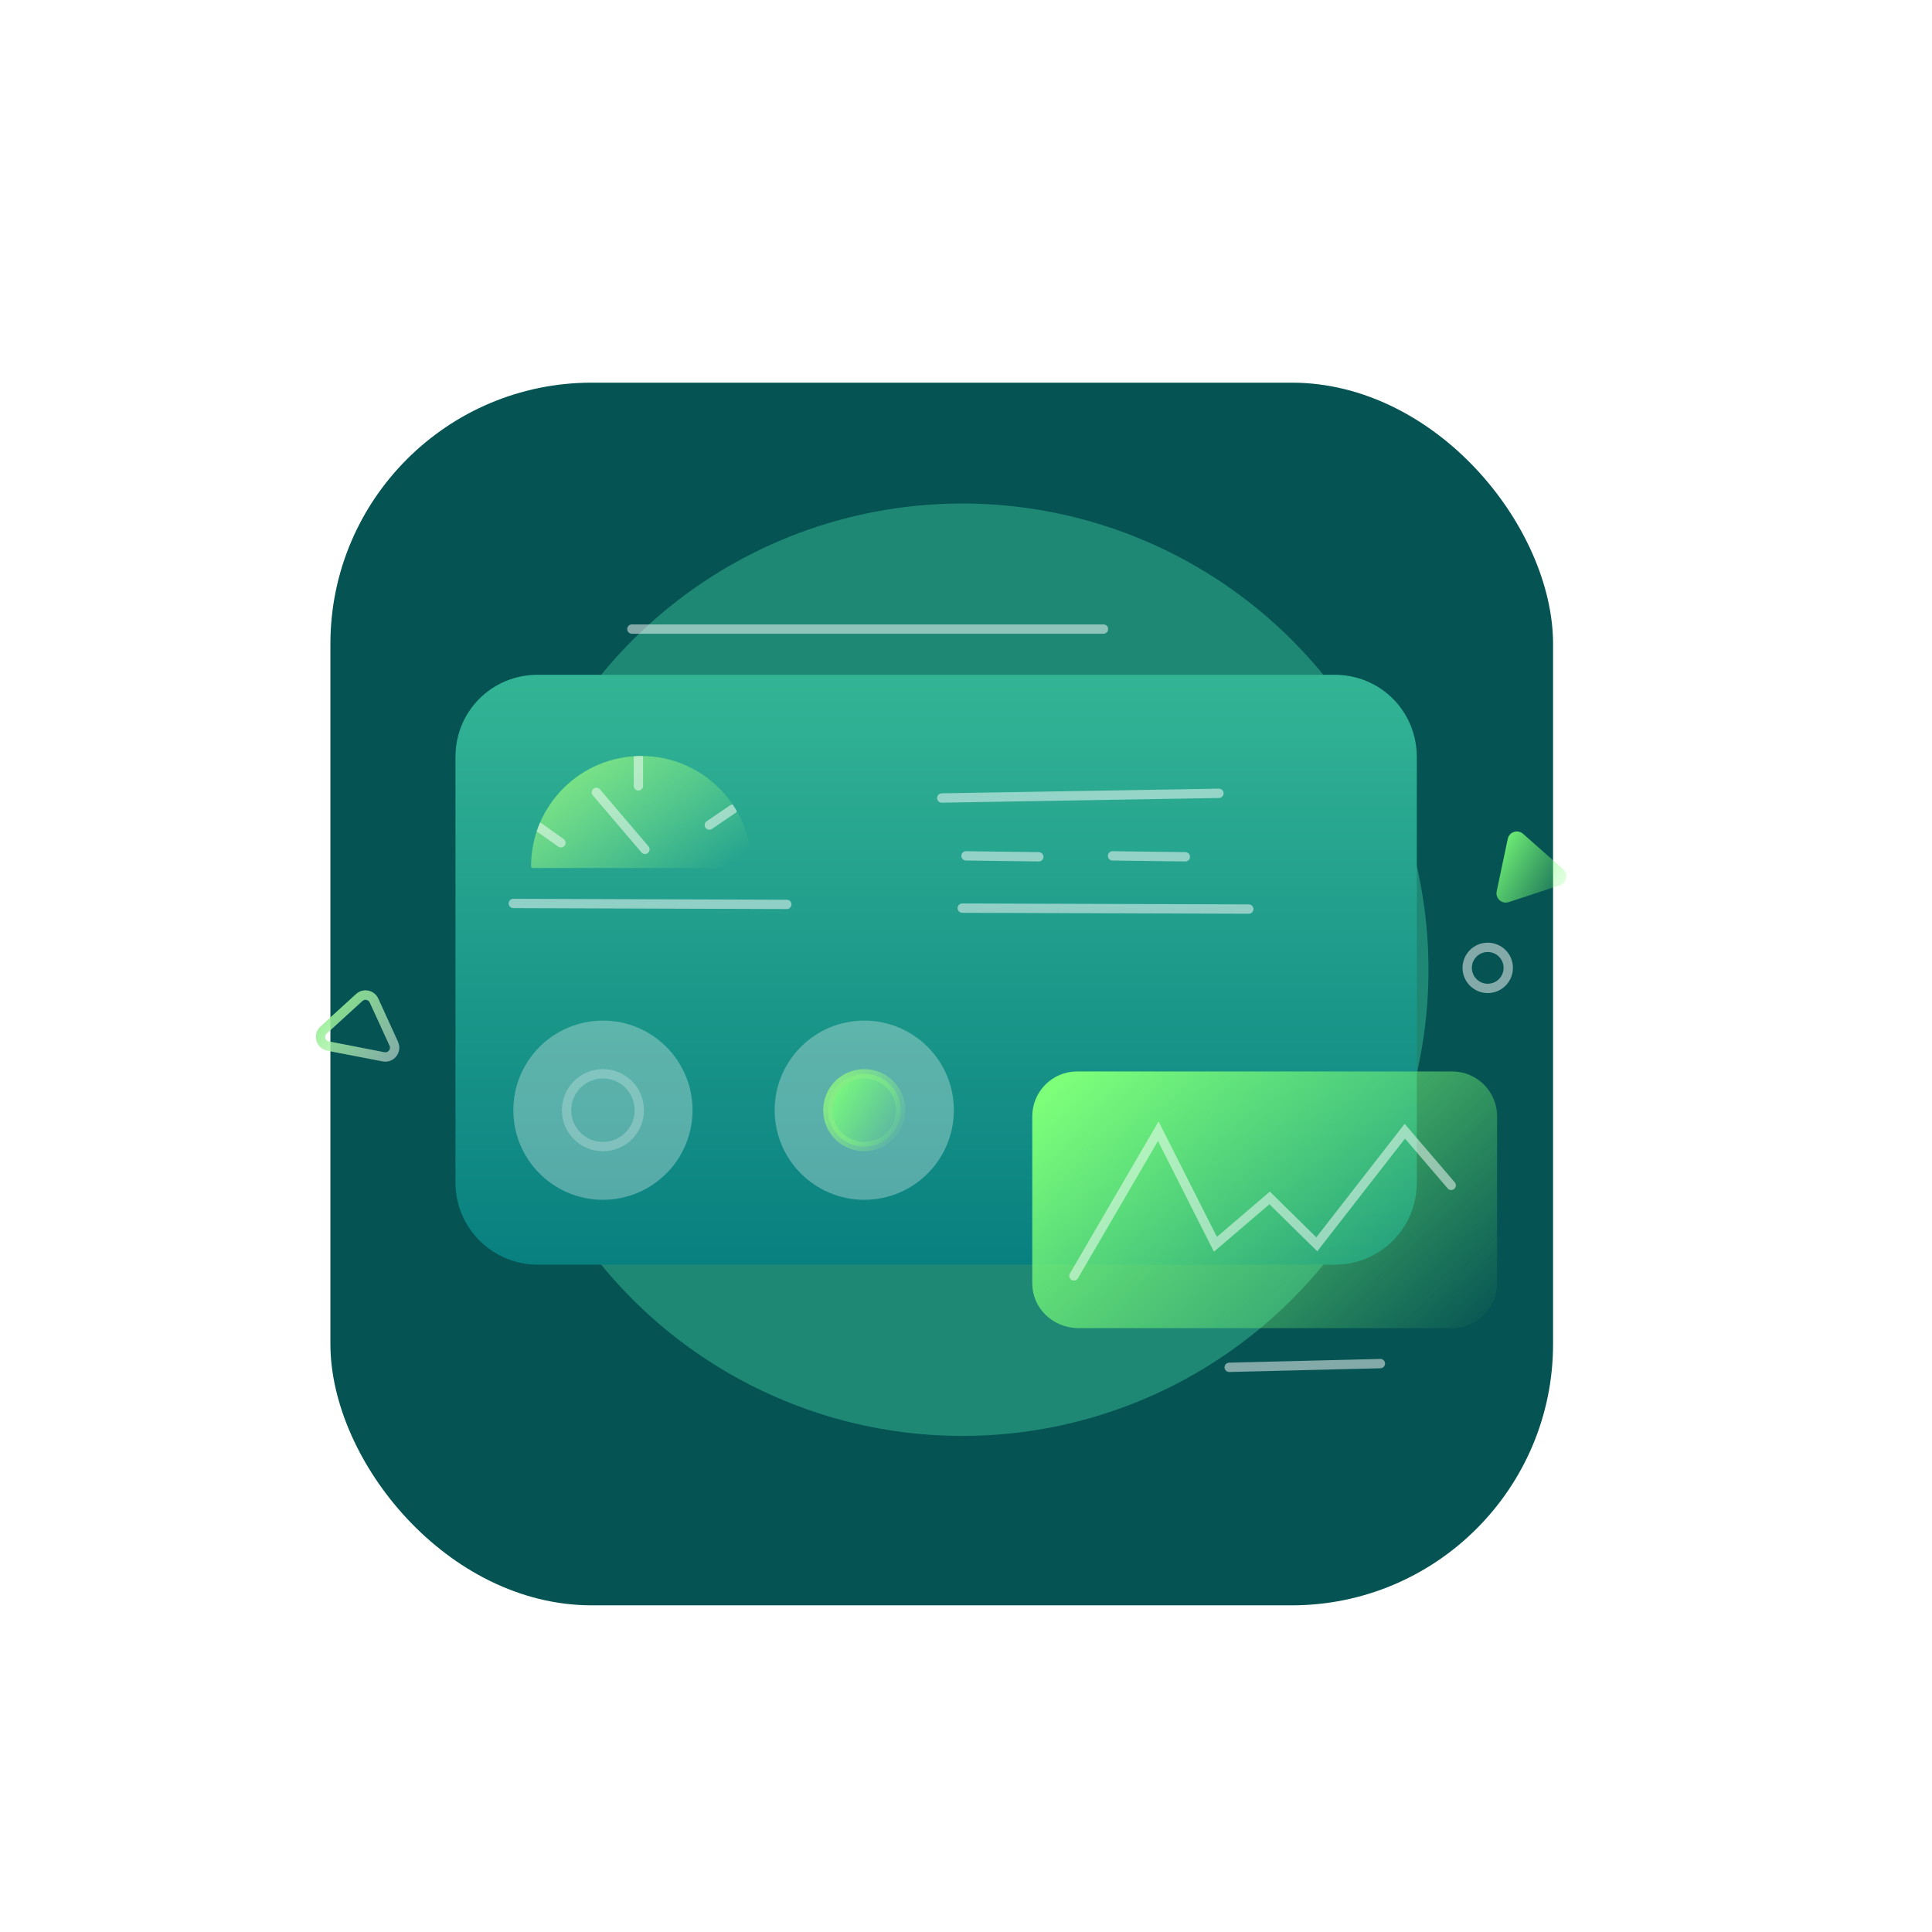 <svg width="207" height="207" viewBox="0 0 207 207" fill="none" xmlns="http://www.w3.org/2000/svg">
<rect x="35.4" y="41" width="131" height="131" rx="28" fill="#065353"/>
<g filter="url(#filter0_f_362_432)">
<circle cx="103.1" cy="103.9" r="49.95" fill="#58FFC3" fill-opacity="0.31"/>
</g>
<path d="M48.8 126.7V81.1C48.8 76.2 52.7 72.3 57.6 72.3H143C147.9 72.3 151.8 76.2 151.8 81.1V126.7C151.8 131.6 147.9 135.5 143 135.5H57.6C52.8 135.5 48.8 131.6 48.8 126.7Z" fill="url(#paint0_linear_362_432)"/>
<path fill-rule="evenodd" clip-rule="evenodd" d="M80.337 93C80.441 93 80.525 92.916 80.525 92.813C80.525 86.289 75.237 81 68.713 81C62.189 81 56.9 86.289 56.9 92.813C56.9 92.916 56.985 93 57.089 93H80.337Z" fill="url(#paint1_linear_362_432)"/>
<path d="M69.1 91L63.9 84.9" stroke="white" stroke-opacity="0.5" stroke-miterlimit="10" stroke-linecap="round"/>
<path fill-rule="evenodd" clip-rule="evenodd" d="M68.859 81.001C68.885 81.062 68.9 81.129 68.9 81.2V84.2C68.9 84.476 68.676 84.7 68.4 84.7C68.124 84.7 67.9 84.476 67.9 84.2V81.2C67.9 81.139 67.911 81.08 67.931 81.025C68.19 81.009 68.45 81 68.713 81C68.761 81 68.81 81 68.859 81.001ZM78.502 86.2C78.405 86.2 78.306 86.228 78.219 86.287L75.719 87.987C75.49 88.142 75.431 88.453 75.587 88.681C75.742 88.91 76.053 88.969 76.281 88.814L78.781 87.114C78.857 87.062 78.914 86.994 78.951 86.917C78.81 86.672 78.66 86.433 78.502 86.2ZM57.504 89.073L59.811 90.708C60.036 90.867 60.348 90.814 60.508 90.589C60.668 90.363 60.614 90.051 60.389 89.892L57.989 88.192C57.95 88.164 57.908 88.143 57.865 88.128C57.732 88.436 57.611 88.752 57.504 89.073Z" fill="white" fill-opacity="0.5"/>
<path d="M55 96.8L84.3 96.9" stroke="white" stroke-opacity="0.5" stroke-miterlimit="10" stroke-linecap="round"/>
<path d="M100.9 85.5L130.6 85" stroke="white" stroke-opacity="0.5" stroke-miterlimit="10" stroke-linecap="round"/>
<path d="M103.1 97.3L133.8 97.4" stroke="white" stroke-opacity="0.5" stroke-miterlimit="10" stroke-linecap="round"/>
<path d="M119.2 91.7L127 91.8" stroke="white" stroke-opacity="0.5" stroke-miterlimit="10" stroke-linecap="round"/>
<path d="M103.5 91.7L111.3 91.8" stroke="white" stroke-opacity="0.5" stroke-miterlimit="10" stroke-linecap="round"/>
<path d="M67.7 67.4L118.228 67.4" stroke="white" stroke-opacity="0.5" stroke-miterlimit="10" stroke-linecap="round"/>
<path d="M163.186 89.337C162.612 88.83 161.704 89.13 161.545 89.88L160.359 95.5C160.2 96.254 160.918 96.898 161.65 96.656L167.146 94.845C167.879 94.604 168.073 93.658 167.495 93.146L163.186 89.337Z" fill="url(#paint2_linear_362_432)"/>
<path d="M159.4 105.9C160.615 105.9 161.6 104.915 161.6 103.7C161.6 102.485 160.615 101.5 159.4 101.5C158.185 101.5 157.2 102.485 157.2 103.7C157.2 104.915 158.185 105.9 159.4 105.9Z" stroke="white" stroke-opacity="0.5" stroke-miterlimit="10" stroke-linecap="round"/>
<path d="M40.073 107.2C39.791 106.584 38.991 106.42 38.49 106.877L34.672 110.358C34.064 110.913 34.347 111.923 35.155 112.079L41.092 113.23C41.891 113.385 42.53 112.572 42.192 111.833L40.073 107.2Z" stroke="white" stroke-opacity="0.5" stroke-miterlimit="10" stroke-linecap="round"/>
<path d="M40.073 107.2C39.791 106.584 38.991 106.42 38.49 106.877L34.672 110.358C34.064 110.913 34.347 111.923 35.155 112.079L41.092 113.23C41.891 113.385 42.53 112.572 42.192 111.833L40.073 107.2Z" stroke="url(#paint3_linear_362_432)" stroke-miterlimit="10" stroke-linecap="round"/>
<path d="M110.6 137.5V119.6C110.6 117 112.7 114.8 115.4 114.8H155.6C158.2 114.8 160.4 116.9 160.4 119.6V137.5C160.4 140.1 158.3 142.3 155.6 142.3H115.4C112.7 142.2 110.6 140.1 110.6 137.5Z" fill="url(#paint4_linear_362_432)"/>
<path d="M131.7 146.5L147.9 146.1" stroke="white" stroke-opacity="0.5" stroke-miterlimit="10" stroke-linecap="round"/>
<path d="M92.6 128.55C97.902 128.55 102.2 124.252 102.2 118.95C102.2 113.648 97.902 109.35 92.6 109.35C87.298 109.35 83 113.648 83 118.95C83 124.252 87.298 128.55 92.6 128.55Z" fill="white" fill-opacity="0.3"/>
<path d="M92.6 122.85C94.754 122.85 96.5 121.104 96.5 118.95C96.5 116.796 94.754 115.05 92.6 115.05C90.446 115.05 88.7 116.796 88.7 118.95C88.7 121.104 90.446 122.85 92.6 122.85Z" fill="url(#paint5_linear_362_432)" stroke="url(#paint6_linear_362_432)" stroke-miterlimit="10" stroke-linecap="round"/>
<path d="M64.6 128.55C69.902 128.55 74.2 124.252 74.2 118.95C74.2 113.648 69.902 109.35 64.6 109.35C59.298 109.35 55 113.648 55 118.95C55 124.252 59.298 128.55 64.6 128.55Z" fill="white" fill-opacity="0.3"/>
<path d="M64.6 122.85C66.754 122.85 68.5 121.104 68.5 118.95C68.5 116.796 66.754 115.05 64.6 115.05C62.446 115.05 60.7 116.796 60.7 118.95C60.7 121.104 62.446 122.85 64.6 122.85Z" stroke="white" stroke-opacity="0.24" stroke-miterlimit="10" stroke-linecap="round"/>
<path d="M115.063 136.7L124.1 121.2L130.221 133.318L136.032 128.35L141.084 133.318L150.516 121.2L155.485 127.002" stroke="white" stroke-opacity="0.5" stroke-miterlimit="10" stroke-linecap="round"/>
<defs>
<filter id="filter0_f_362_432" x="0.15" y="0.95" width="205.9" height="205.9" filterUnits="userSpaceOnUse" color-interpolation-filters="sRGB">
<feFlood flood-opacity="0" result="BackgroundImageFix"/>
<feBlend mode="normal" in="SourceGraphic" in2="BackgroundImageFix" result="shape"/>
<feGaussianBlur stdDeviation="26.5" result="effect1_foregroundBlur_362_432"/>
</filter>
<linearGradient id="paint0_linear_362_432" x1="100.315" y1="72.3" x2="100.315" y2="135.5" gradientUnits="userSpaceOnUse">
<stop stop-color="#33B495"/>
<stop offset="1" stop-color="#088080"/>
</linearGradient>
<linearGradient id="paint1_linear_362_432" x1="57.709" y1="82.092" x2="71.388" y2="99.162" gradientUnits="userSpaceOnUse">
<stop stop-color="#86EB84"/>
<stop offset="0.97" stop-color="#8AEF89" stop-opacity="0"/>
</linearGradient>
<linearGradient id="paint2_linear_362_432" x1="160" y1="89.477" x2="169.945" y2="95.216" gradientUnits="userSpaceOnUse">
<stop stop-color="#7DFF7A"/>
<stop offset="1" stop-color="#73FB72" stop-opacity="0"/>
</linearGradient>
<linearGradient id="paint3_linear_362_432" x1="33.2" y1="107.038" x2="42.591" y2="114.14" gradientUnits="userSpaceOnUse">
<stop stop-color="#86EB84"/>
<stop offset="1" stop-color="#8AEF89" stop-opacity="0"/>
</linearGradient>
<linearGradient id="paint4_linear_362_432" x1="110.6" y1="118.702" x2="145.622" y2="156.128" gradientUnits="userSpaceOnUse">
<stop stop-color="#7DFF7A"/>
<stop offset="1" stop-color="#73FB72" stop-opacity="0"/>
</linearGradient>
<linearGradient id="paint5_linear_362_432" x1="88.7" y1="116.157" x2="97.415" y2="121.299" gradientUnits="userSpaceOnUse">
<stop stop-color="#7DFF7A"/>
<stop offset="1" stop-color="#73FB72" stop-opacity="0"/>
</linearGradient>
<linearGradient id="paint6_linear_362_432" x1="88.7" y1="116.157" x2="97.415" y2="121.299" gradientUnits="userSpaceOnUse">
<stop stop-color="#86EB84"/>
<stop offset="1" stop-color="#8AEF89" stop-opacity="0"/>
</linearGradient>
</defs>
</svg>
